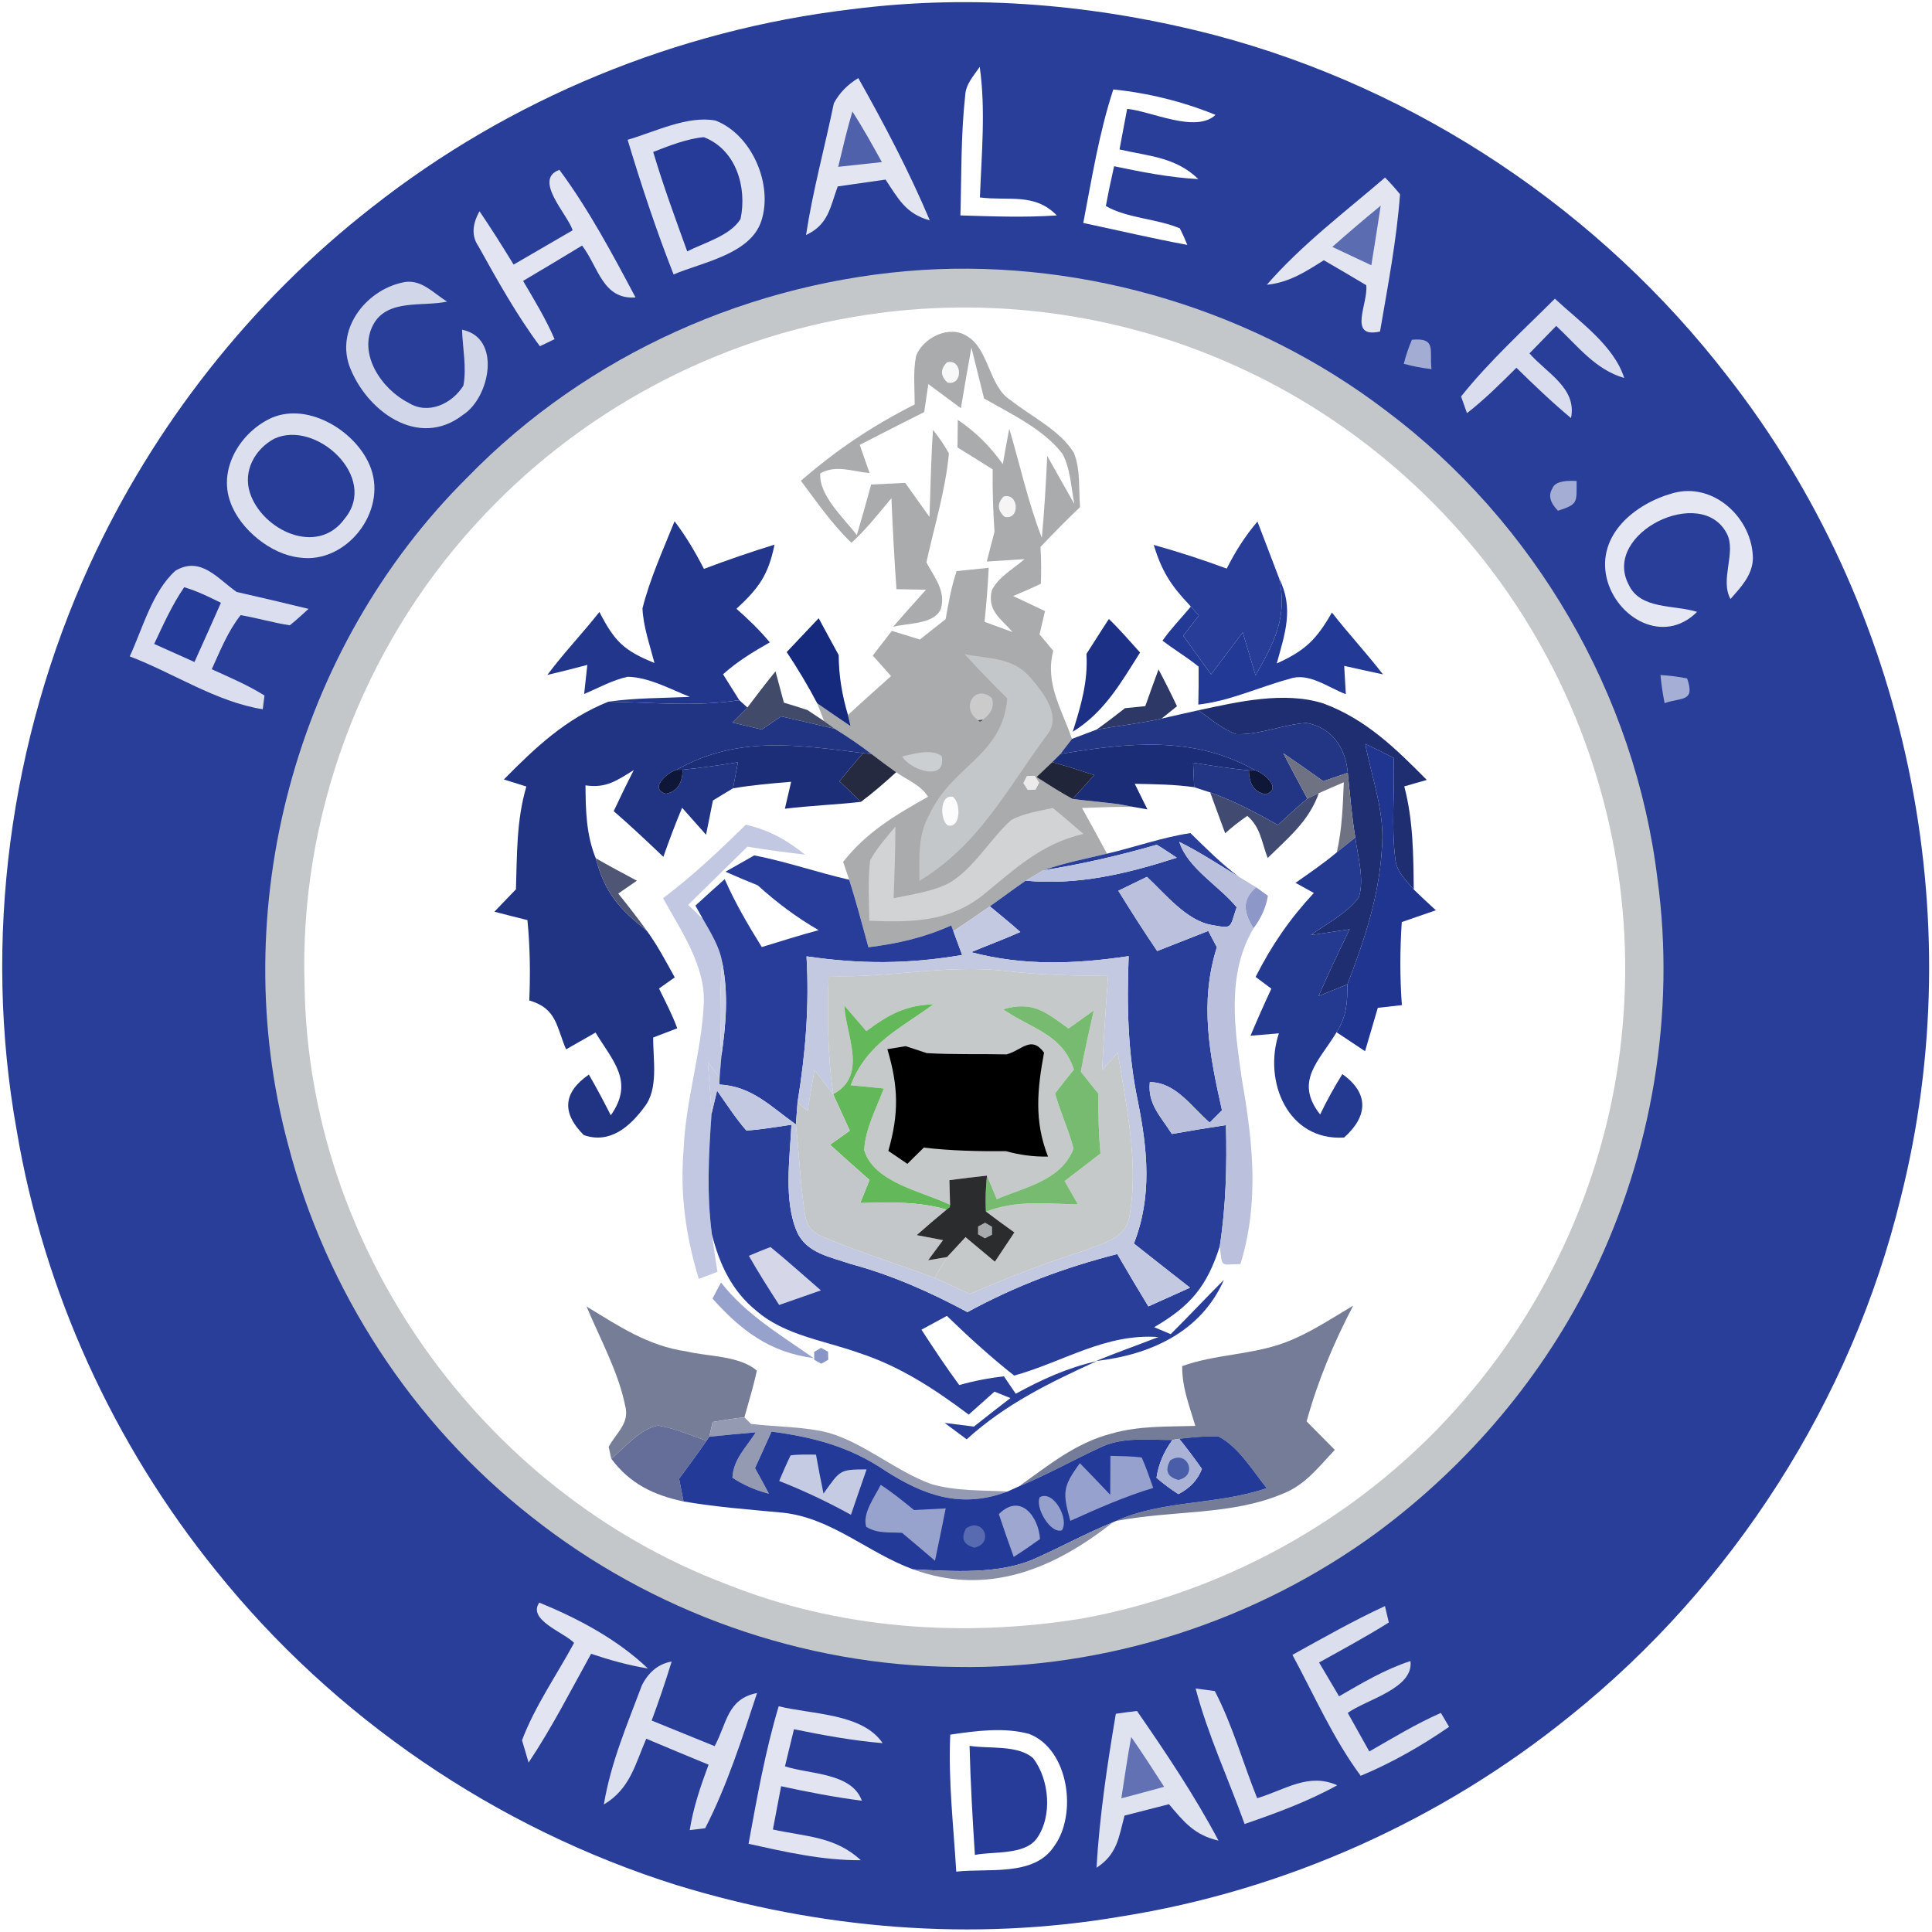 <?xml version="1.0" encoding="UTF-8" standalone="no"?>
<!DOCTYPE svg PUBLIC "-//W3C//DTD SVG 1.1//EN" "http://www.w3.org/Graphics/SVG/1.1/DTD/svg11.dtd">
<svg xmlns="http://www.w3.org/2000/svg" version="1.1" viewBox="0 0 200 200" width="200.0pt" height="200.0pt">
<path d="M 0.00 0.00 L 200.00 0.00 L 200.00 200.00 L 0.00 200.00 L 0.00 0.00 Z" fill="#ffffff" />
<path d="M 88.14 0.96 C 100.76 -0.66 113.52 0.45 125.81 3.65 C 146.78 9.20 165.69 21.86 178.91 39.05 C 197.44 62.79 204.14 94.80 196.76 124.00 C 191.66 144.96 179.39 164.11 162.57 177.61 C 149.21 188.44 133.01 195.71 116.01 198.40 C 100.64 201.02 84.86 199.70 69.99 195.13 C 51.37 189.26 34.59 177.84 22.36 162.60 C 11.75 149.49 4.53 133.67 1.73 117.03 C -1.81 97.37 0.99 76.60 9.29 58.46 C 15.89 44.05 25.99 31.22 38.49 21.47 C 52.76 10.22 70.09 3.10 88.14 0.96 Z" fill="#283e99" />
<path d="M 101.42 6.92 C 102.05 11.36 101.61 15.91 101.44 20.44 C 104.47 20.82 107.10 19.94 109.40 22.30 C 106.07 22.53 102.75 22.40 99.42 22.30 C 99.54 18.19 99.46 14.05 99.91 9.96 C 99.96 8.70 100.76 7.91 101.42 6.92 Z" fill="#ffffff" />
<path d="M 88.85 8.08 C 91.54 12.86 94.12 17.76 96.25 22.81 C 93.77 22.14 92.99 20.57 91.67 18.59 C 90.02 18.82 88.37 19.06 86.72 19.30 C 85.93 21.46 85.77 23.24 83.44 24.33 C 84.14 19.73 85.38 15.25 86.32 10.69 C 86.89 9.63 87.73 8.76 88.85 8.08 Z" fill="#e3e6f1" />
<path d="M 115.25 9.26 C 118.84 9.62 122.50 10.53 125.83 11.89 C 123.79 13.83 119.13 11.49 116.68 11.27 C 116.41 12.67 116.15 14.07 115.89 15.47 C 118.90 16.17 121.70 16.25 124.05 18.54 C 121.09 18.38 118.22 17.81 115.33 17.21 C 115.02 18.58 114.73 19.95 114.48 21.33 C 116.70 22.61 119.74 22.62 122.14 23.64 C 122.42 24.20 122.68 24.77 122.91 25.35 C 119.30 24.69 115.73 23.84 112.14 23.08 C 113.03 18.46 113.78 13.73 115.25 9.26 Z" fill="#ffffff" />
<path d="M 88.24 11.54 C 89.33 13.24 90.31 15.00 91.29 16.78 C 89.78 16.94 88.28 17.11 86.77 17.27 C 87.23 15.35 87.68 13.43 88.24 11.54 Z" fill="#4f61ab" />
<path d="M 74.07 12.48 C 77.84 13.94 80.04 19.09 78.82 22.85 C 77.71 26.32 72.69 27.15 69.73 28.41 C 67.93 23.84 66.39 19.18 64.97 14.47 C 67.75 13.67 71.17 11.93 74.07 12.48 Z" fill="#dfe2f0" />
<path d="M 72.86 14.20 C 76.21 15.49 77.35 19.40 76.66 22.67 C 75.59 24.41 72.90 25.12 71.14 26.02 C 69.91 22.62 68.65 19.20 67.62 15.73 C 69.27 15.09 71.09 14.36 72.86 14.20 Z" fill="#253b97" />
<path d="M 57.91 17.58 C 60.95 21.69 63.40 26.29 65.79 30.79 C 62.40 31.04 61.95 27.65 60.26 25.42 C 58.24 26.65 56.20 27.86 54.15 29.08 C 55.32 31.07 56.49 32.99 57.41 35.11 L 55.89 35.84 C 53.48 32.60 51.48 29.01 49.52 25.48 C 48.82 24.46 48.86 23.26 49.64 21.87 C 50.87 23.68 52.03 25.53 53.17 27.39 C 55.20 26.21 57.24 25.02 59.28 23.84 C 58.77 22.19 55.14 18.58 57.91 17.58 Z" fill="#e2e5f1" />
<path d="M 143.38 18.38 C 143.93 18.93 144.44 19.51 144.93 20.11 C 144.58 24.86 143.66 29.62 142.86 34.32 C 139.45 35.08 141.68 31.35 141.43 29.52 C 139.97 28.65 138.51 27.79 137.04 26.94 C 135.16 28.13 133.44 29.25 131.14 29.48 C 134.74 25.33 139.23 21.95 143.38 18.38 Z" fill="#e3e5f1" />
<path d="M 142.93 21.29 C 142.62 23.35 142.29 25.41 141.96 27.46 C 140.61 26.83 139.26 26.19 137.92 25.56 C 139.56 24.11 141.23 22.68 142.93 21.29 Z" fill="#5c6cb1" />
<path d="M 95.54 27.94 C 112.54 26.91 129.94 32.18 143.49 42.52 C 158.84 54.02 169.29 71.92 171.58 90.99 C 173.47 104.85 171.03 119.33 164.91 131.91 C 159.78 142.47 152.01 151.62 142.59 158.61 C 130.08 167.80 114.53 172.84 99.00 172.56 C 83.13 172.45 67.43 166.87 55.00 157.00 C 42.70 147.36 33.75 133.60 29.82 118.48 C 23.30 94.16 30.54 67.13 48.40 49.40 C 60.79 36.67 77.84 29.07 95.54 27.94 Z" fill="#c4c7c9" />
<path d="M 42.01 29.18 C 43.75 28.99 44.92 30.40 46.29 31.22 C 43.80 31.77 40.14 30.91 38.67 33.55 C 36.98 36.61 39.52 40.30 42.28 41.69 C 44.32 42.98 46.80 41.80 47.97 39.92 C 48.32 38.05 47.89 36.02 47.83 34.13 C 51.96 34.96 50.71 41.15 47.95 42.93 C 43.28 46.57 37.85 42.47 36.15 37.84 C 34.78 33.84 38.11 29.81 42.01 29.18 Z" fill="#d1d6e9" />
<path d="M 160.96 30.92 C 163.46 33.26 167.08 35.77 168.14 39.13 C 165.14 38.26 163.32 35.81 161.10 33.74 C 160.17 34.69 159.25 35.63 158.33 36.58 C 160.08 38.60 163.27 40.17 162.63 43.28 C 160.66 41.64 158.81 39.87 156.98 38.07 C 155.33 39.71 153.70 41.34 151.86 42.77 L 151.25 41.04 C 154.15 37.41 157.67 34.20 160.96 30.92 Z" fill="#d9dded" />
<path d="M 89.46 32.63 C 102.26 30.64 115.53 32.39 127.36 37.63 C 140.57 43.43 151.81 53.50 159.02 65.99 C 166.00 78.01 169.20 92.14 167.99 106.00 C 166.83 120.20 161.02 133.94 151.73 144.72 C 141.61 156.60 127.35 164.75 112.00 167.55 C 99.63 169.55 86.78 168.65 75.09 163.95 C 49.78 154.32 31.88 129.14 31.53 102.00 C 30.96 84.55 37.46 67.12 49.25 54.25 C 59.70 42.73 74.08 34.97 89.46 32.63 Z" fill="#ffffff" />
<path d="M 100.14 34.82 C 102.38 36.14 102.38 40.04 104.61 41.42 C 106.71 43.09 109.76 44.55 111.16 46.87 C 111.87 48.56 111.65 50.69 111.81 52.49 C 110.41 53.83 109.04 55.21 107.71 56.62 C 107.79 57.90 107.80 59.16 107.75 60.43 C 106.81 60.88 105.85 61.30 104.88 61.70 C 105.98 62.22 107.08 62.74 108.18 63.26 C 107.99 64.06 107.80 64.86 107.61 65.67 C 108.09 66.23 108.56 66.80 109.03 67.37 C 108.16 70.78 109.88 73.32 110.97 76.49 C 110.57 77.01 110.18 77.53 109.77 78.05 L 108.93 78.89 L 107.30 80.44 C 108.54 81.23 109.76 82.02 111.04 82.71 C 112.63 82.91 114.23 83.04 115.82 83.25 L 117.32 83.53 C 115.55 83.51 113.78 83.58 112.01 83.64 C 112.88 85.21 113.74 86.79 114.60 88.37 C 112.41 88.89 110.12 89.34 108.00 90.09 L 106.18 91.17 C 104.92 92.03 103.71 92.95 102.47 93.82 C 101.22 94.70 99.96 95.55 98.69 96.39 L 98.47 95.80 C 95.67 97.06 92.94 97.68 89.90 98.06 C 89.26 95.72 88.64 93.38 87.91 91.07 C 87.70 90.45 87.49 89.84 87.28 89.22 C 89.72 86.12 92.69 84.38 96.07 82.48 C 95.36 81.30 93.90 80.73 92.77 79.94 C 91.92 79.33 91.07 78.71 90.24 78.07 C 89.02 77.12 87.74 76.27 86.43 75.45 C 86.06 75.19 85.68 74.92 85.31 74.65 L 84.60 72.81 C 85.74 73.61 86.90 74.39 88.05 75.17 L 87.78 74.02 C 89.24 72.66 90.75 71.33 92.24 69.99 C 91.61 69.28 90.98 68.57 90.35 67.86 C 91.01 67.01 91.66 66.16 92.32 65.31 C 93.29 65.60 94.26 65.90 95.22 66.21 C 96.10 65.50 97.00 64.80 97.89 64.10 C 98.19 62.41 98.48 60.74 99.03 59.12 L 102.35 58.78 C 102.26 60.65 102.11 62.51 101.92 64.37 C 102.88 64.72 103.85 65.07 104.82 65.43 C 103.60 64.02 102.20 63.25 102.66 61.15 C 103.29 59.76 104.94 58.87 106.06 57.88 C 104.76 57.97 103.46 58.05 102.15 58.13 C 102.42 57.10 102.68 56.07 102.95 55.04 C 102.80 52.89 102.74 50.75 102.76 48.59 C 101.55 47.82 100.34 47.07 99.12 46.32 C 99.13 45.37 99.14 44.42 99.15 43.46 C 101.10 44.80 102.42 46.13 103.81 48.04 C 104.02 46.82 104.25 45.60 104.48 44.38 C 105.60 48.16 106.42 51.99 107.85 55.67 C 108.12 52.85 108.27 50.03 108.41 47.20 C 109.35 48.86 110.27 50.52 111.22 52.18 C 110.88 50.50 110.82 48.53 110.00 47.00 C 108.07 44.44 104.60 42.82 101.87 41.25 C 101.43 39.49 101.00 37.73 100.56 35.98 C 100.18 38.07 99.82 40.16 99.47 42.26 C 98.35 41.43 97.23 40.60 96.10 39.76 C 95.96 40.73 95.81 41.69 95.67 42.66 C 93.44 43.78 91.21 44.91 89.00 46.05 C 89.33 47.02 89.68 47.99 90.02 48.97 C 88.24 48.82 86.53 48.07 84.91 49.01 C 84.77 51.32 87.38 53.65 88.70 55.39 C 89.21 53.65 89.71 51.91 90.18 50.16 C 91.36 50.11 92.54 50.05 93.71 49.99 C 94.54 51.17 95.38 52.34 96.22 53.51 C 96.33 50.51 96.38 47.50 96.58 44.50 C 97.20 45.27 97.75 46.08 98.23 46.93 C 97.89 50.72 96.71 54.50 95.90 58.22 C 96.71 59.75 97.92 61.14 97.41 62.99 C 96.76 64.67 93.92 64.48 92.45 64.89 C 93.57 63.60 94.71 62.32 95.86 61.05 C 94.84 61.03 93.82 61.01 92.80 60.99 C 92.58 57.85 92.41 54.72 92.28 51.57 C 90.97 53.14 89.65 54.82 88.14 56.19 C 86.13 54.26 84.58 52.00 82.91 49.77 C 86.62 46.55 90.31 44.08 94.69 41.87 C 94.69 40.23 94.51 38.48 94.83 36.85 C 95.55 34.95 98.30 33.58 100.14 34.82 Z" fill="#aaabad" />
<path d="M 146.16 35.17 C 148.77 34.93 147.95 36.31 148.19 38.21 C 147.21 38.10 146.25 37.92 145.32 37.66 C 145.53 36.81 145.81 35.98 146.16 35.17 Z" fill="#a3acd3" />
<path d="M 98.03 37.51 C 99.65 37.08 99.72 39.98 98.08 39.60 C 97.34 38.91 97.33 38.22 98.03 37.51 Z" fill="#f8f8f8" />
<path d="M 28.18 43.23 C 32.04 41.61 37.05 44.77 38.39 48.47 C 40.06 53.02 35.82 58.40 31.02 57.72 C 28.06 57.41 24.85 54.80 23.86 52.01 C 22.54 48.49 24.95 44.65 28.18 43.23 Z" fill="#dbdfee" />
<path d="M 28.40 45.41 C 32.72 43.42 39.19 49.40 35.71 53.65 C 32.87 57.66 27.12 54.87 25.87 51.01 C 25.14 48.74 26.39 46.49 28.40 45.41 Z" fill="#273d98" />
<path d="M 160.70 50.57 C 160.91 49.96 161.75 49.70 163.21 49.79 C 163.20 52.02 163.40 52.19 161.28 52.87 C 160.46 52.04 160.26 51.27 160.70 50.57 Z" fill="#a4add3" />
<path d="M 87.26 51.15 C 87.79 51.66 87.79 51.66 87.26 51.15 Z" fill="#959595" />
<path d="M 103.89 51.40 C 105.48 50.96 105.63 53.89 103.99 53.50 C 103.24 52.82 103.21 52.12 103.89 51.40 Z" fill="#f5f5f5" />
<path d="M 173.15 51.06 C 177.39 49.84 181.45 53.67 181.46 57.84 C 181.40 59.56 180.21 60.79 179.14 62.01 C 178.02 59.99 179.76 57.19 178.77 55.26 C 176.17 50.12 165.82 55.19 168.59 60.50 C 169.78 63.13 173.31 62.59 175.68 63.34 C 172.23 66.80 167.31 63.99 166.32 59.84 C 165.29 55.35 169.27 52.14 173.15 51.06 Z" fill="#e5e8f2" />
<path d="M 69.83 53.96 C 71.01 55.51 71.98 57.16 72.87 58.89 C 75.28 57.98 77.72 57.14 80.18 56.38 C 79.53 59.53 78.58 60.85 76.24 63.02 C 77.47 64.11 78.64 65.23 79.69 66.50 C 77.97 67.47 76.32 68.48 74.85 69.80 L 76.53 72.48 C 71.99 73.18 67.54 72.71 62.98 72.64 C 65.72 72.24 68.63 72.27 71.41 72.14 C 69.42 71.35 67.16 70.10 64.98 70.06 C 63.41 70.39 61.93 71.23 60.47 71.84 L 60.80 68.83 C 59.43 69.20 58.05 69.54 56.66 69.87 C 58.35 67.60 60.30 65.57 62.05 63.35 C 63.62 66.39 64.56 67.34 67.75 68.63 C 67.28 66.80 66.59 64.88 66.51 62.98 C 67.28 59.89 68.65 56.92 69.83 53.96 Z" fill="#22378b" />
<path d="M 130.17 53.99 C 130.92 55.96 131.68 57.92 132.42 59.88 C 133.31 63.89 131.89 66.55 129.97 69.91 C 129.53 68.43 129.09 66.95 128.65 65.46 C 127.56 66.92 126.46 68.36 125.37 69.81 C 124.40 68.48 123.44 67.14 122.49 65.81 C 123.02 65.12 123.56 64.42 124.10 63.72 C 123.76 63.33 123.42 62.94 123.07 62.56 C 121.17 60.56 120.25 59.07 119.43 56.41 C 121.99 57.12 124.50 57.94 126.99 58.86 C 127.88 57.09 128.88 55.51 130.17 53.99 Z" fill="#273d98" />
<path d="M 18.16 59.08 C 20.78 57.53 22.53 59.91 24.50 61.28 C 26.99 61.84 29.46 62.43 31.94 63.03 C 31.30 63.60 30.68 64.20 30.00 64.73 C 28.29 64.47 26.62 63.97 24.91 63.68 C 23.59 65.35 22.80 67.35 21.92 69.28 C 23.77 70.12 25.66 70.92 27.38 72.00 L 27.20 73.42 C 22.40 72.67 17.96 69.67 13.43 67.95 C 14.76 65.08 15.77 61.23 18.16 59.08 Z" fill="#dbdeee" />
<path d="M 132.42 59.88 C 133.96 62.99 133.02 65.58 132.17 68.68 C 135.13 67.34 136.26 66.22 137.88 63.41 C 139.59 65.60 141.48 67.62 143.16 69.81 C 141.82 69.53 140.49 69.23 139.15 68.93 L 139.32 71.86 C 137.50 71.19 135.49 69.57 133.51 70.27 C 130.31 71.13 127.39 72.55 124.05 72.94 C 124.08 71.62 124.09 70.32 124.08 69.01 C 122.88 68.03 121.57 67.26 120.34 66.32 C 121.21 65.08 122.30 63.97 123.27 62.80 L 123.07 62.56 C 123.42 62.94 123.76 63.33 124.10 63.72 C 123.56 64.42 123.02 65.12 122.49 65.81 C 123.44 67.14 124.40 68.48 125.37 69.81 C 126.46 68.36 127.56 66.92 128.65 65.46 C 129.09 66.95 129.53 68.43 129.97 69.91 C 131.89 66.55 133.31 63.89 132.42 59.88 Z" fill="#233996" />
<path d="M 19.07 60.79 C 20.40 61.18 21.63 61.79 22.87 62.40 C 21.96 64.45 21.05 66.50 20.13 68.53 C 18.74 67.91 17.35 67.28 15.96 66.66 C 16.91 64.65 17.81 62.62 19.07 60.79 Z" fill="#253b98" />
<path d="M 114.79 64.08 C 115.93 65.17 116.96 66.38 118.02 67.55 C 116.01 70.71 114.34 73.72 111.05 75.75 C 111.90 73.05 112.64 70.57 112.47 67.69 C 113.25 66.49 114.00 65.27 114.79 64.08 Z" fill="#1c3185" />
<path d="M 84.75 64.00 C 85.43 65.28 86.13 66.54 86.82 67.81 C 86.84 70.00 87.16 71.92 87.78 74.02 L 88.05 75.17 C 86.90 74.39 85.74 73.61 84.60 72.81 C 83.64 70.98 82.58 69.22 81.44 67.50 C 82.55 66.33 83.64 65.17 84.75 64.00 Z" fill="#15297d" />
<path d="M 99.86 67.72 C 102.48 68.24 104.86 68.01 106.73 70.21 C 108.08 71.81 110.04 74.26 108.25 76.26 C 104.11 81.91 101.31 87.46 95.18 91.19 C 95.18 88.74 94.97 86.51 96.23 84.28 C 98.58 79.22 103.78 78.26 104.27 72.30 C 102.76 70.81 101.29 69.29 99.86 67.72 Z" fill="#c4c7c9" />
<path d="M 80.28 69.50 C 80.57 70.58 80.86 71.66 81.15 72.74 C 81.97 72.98 82.78 73.24 83.58 73.50 L 85.31 74.65 C 85.68 74.92 86.06 75.19 86.43 75.45 C 84.58 75.00 82.72 74.59 80.86 74.16 C 80.20 74.61 79.53 75.07 78.87 75.52 C 77.85 75.28 76.83 75.04 75.81 74.80 C 76.33 74.28 76.85 73.76 77.37 73.24 C 78.32 71.98 79.28 70.72 80.28 69.50 Z" fill="#424a6a" />
<path d="M 171.89 69.88 C 172.82 69.93 173.74 70.05 174.65 70.23 C 175.52 72.72 174.04 72.17 172.32 72.79 C 172.13 71.83 171.98 70.86 171.89 69.88 Z" fill="#a5aed4" />
<path d="M 119.93 69.30 C 120.60 70.56 121.24 71.83 121.84 73.11 L 120.24 74.39 C 118.00 74.90 115.77 75.13 113.51 75.53 C 114.51 74.82 115.49 74.07 116.46 73.31 C 117.16 73.24 117.86 73.17 118.56 73.10 C 119.01 71.83 119.46 70.56 119.93 69.30 Z" fill="#2d3866" />
<path d="M 76.53 72.48 C 76.81 72.73 77.09 72.99 77.37 73.24 C 76.85 73.76 76.33 74.28 75.81 74.80 C 76.83 75.04 77.85 75.28 78.87 75.52 C 79.53 75.07 80.20 74.61 80.86 74.16 C 82.72 74.59 84.58 75.00 86.43 75.45 C 87.74 76.27 89.02 77.12 90.24 78.07 L 89.35 77.96 C 82.53 77.11 76.33 76.13 70.04 79.69 C 69.09 79.94 67.13 81.65 68.94 82.17 C 70.07 81.94 70.65 81.11 70.66 79.68 C 72.58 79.50 74.48 79.21 76.39 78.91 C 76.22 79.81 76.05 80.71 75.88 81.61 C 75.18 82.02 74.49 82.44 73.80 82.87 C 73.57 84.05 73.33 85.23 73.09 86.41 C 72.27 85.48 71.44 84.55 70.61 83.62 C 69.91 85.29 69.27 86.99 68.67 88.70 C 66.98 87.09 65.29 85.49 63.53 83.97 C 64.20 82.54 64.89 81.12 65.61 79.72 C 63.86 80.79 62.77 81.62 60.61 81.30 C 60.63 83.90 60.68 86.40 61.67 88.84 C 62.63 92.47 64.13 94.10 66.97 96.37 C 68.07 97.87 68.94 99.54 69.85 101.18 C 69.31 101.56 68.77 101.94 68.22 102.33 C 68.88 103.68 69.60 105.05 70.11 106.45 L 67.62 107.40 C 67.59 109.69 68.21 112.73 66.68 114.63 C 65.19 116.65 63.11 118.45 60.43 117.50 C 58.15 115.23 58.26 113.10 60.96 111.24 C 61.76 112.62 62.51 114.03 63.23 115.46 C 65.68 111.96 63.47 109.89 61.65 106.89 C 60.64 107.47 59.62 108.05 58.60 108.63 C 57.60 106.30 57.64 104.38 54.79 103.57 C 54.91 100.78 54.87 98.04 54.60 95.25 C 53.46 94.97 52.32 94.67 51.18 94.38 C 51.92 93.61 52.67 92.83 53.41 92.06 C 53.53 88.45 53.45 84.93 54.49 81.42 C 53.71 81.18 52.94 80.94 52.16 80.69 C 55.42 77.38 58.58 74.39 62.98 72.64 C 67.54 72.71 71.99 73.18 76.53 72.48 Z" fill="#203483" />
<path d="M 102.66 72.24 C 102.96 73.08 102.66 73.83 101.75 74.50 L 101.27 74.56 C 99.40 73.36 100.86 70.75 102.66 72.24 Z" fill="#cbcbcb" />
<path d="M 137.02 72.83 C 141.42 74.47 144.48 77.48 147.70 80.74 C 146.92 80.96 146.14 81.18 145.37 81.41 C 146.30 84.93 146.31 88.47 146.35 92.08 C 145.52 91.05 144.57 90.30 144.44 88.90 C 144.01 85.51 144.40 81.89 144.27 78.46 C 143.31 77.95 142.32 77.47 141.33 77.01 C 142.05 80.76 143.42 84.17 143.04 88.01 C 142.73 92.89 141.22 97.39 139.48 101.90 C 138.49 102.30 137.50 102.70 136.50 103.11 C 137.52 100.78 138.60 98.48 139.71 96.20 C 138.37 96.40 137.03 96.60 135.69 96.80 C 137.34 95.61 139.46 94.54 140.67 92.88 C 141.26 90.98 140.55 88.64 140.30 86.70 C 139.93 84.48 139.75 82.24 139.52 80.00 C 139.31 77.44 137.88 75.30 135.25 74.84 C 132.85 74.98 130.40 76.09 127.98 76.00 C 126.55 75.51 125.27 74.37 124.05 73.53 C 128.10 72.66 132.97 71.52 137.02 72.83 Z" fill="#1e2e70" />
<path d="M 101.27 74.56 L 101.75 74.50 C 101.54 74.74 101.38 74.76 101.27 74.56 Z" fill="#525252" />
<path d="M 120.24 74.39 C 121.51 74.11 122.77 73.80 124.05 73.53 C 125.27 74.37 126.55 75.51 127.98 76.00 C 130.40 76.09 132.85 74.98 135.25 74.84 C 137.88 75.30 139.31 77.44 139.52 80.00 C 138.67 80.29 137.83 80.58 136.98 80.87 C 135.61 79.89 134.23 78.92 132.84 77.97 C 133.66 79.55 134.50 81.11 135.34 82.67 C 134.30 83.53 133.29 84.48 132.29 85.40 C 130.03 84.12 127.74 82.91 125.28 82.03 L 123.62 81.49 C 123.58 80.64 123.55 79.80 123.51 78.96 C 125.43 79.26 127.35 79.57 129.29 79.75 C 129.29 81.19 129.86 82.01 131.01 82.22 C 132.79 81.68 130.86 80.00 129.92 79.74 C 123.55 76.11 116.70 76.90 109.77 78.05 C 110.18 77.53 110.57 77.01 110.97 76.49 C 111.81 76.17 112.66 75.85 113.51 75.53 C 115.77 75.13 118.00 74.90 120.24 74.39 Z" fill="#233685" />
<path d="M 100.26 76.22 C 100.79 76.67 100.79 76.67 100.26 76.22 Z" fill="#f0f0f0" />
<path d="M 89.35 77.96 C 88.51 78.91 87.71 79.89 86.90 80.87 C 87.64 81.58 88.38 82.29 89.12 83.01 C 86.50 83.30 83.87 83.40 81.25 83.72 L 81.90 80.93 C 79.89 81.10 77.88 81.26 75.88 81.61 C 76.05 80.71 76.22 79.81 76.39 78.91 C 74.48 79.21 72.58 79.50 70.66 79.68 L 70.04 79.69 C 76.33 76.13 82.53 77.11 89.35 77.96 Z" fill="#1c2e78" />
<path d="M 129.92 79.74 L 129.29 79.75 C 127.35 79.57 125.43 79.26 123.51 78.96 C 123.55 79.80 123.58 80.64 123.62 81.49 C 121.57 81.20 119.54 81.18 117.47 81.14 C 117.91 82.03 118.34 82.91 118.78 83.79 L 117.32 83.53 L 115.82 83.25 C 114.23 83.04 112.63 82.91 111.04 82.71 C 111.79 81.89 112.53 81.06 113.27 80.24 C 111.83 79.77 110.39 79.30 108.93 78.89 L 109.77 78.05 C 116.70 76.90 123.55 76.11 129.92 79.74 Z" fill="#1c2d77" />
<path d="M 141.33 77.01 C 142.32 77.47 143.31 77.95 144.27 78.46 C 144.40 81.89 144.01 85.51 144.44 88.90 C 144.57 90.30 145.52 91.05 146.35 92.08 C 147.10 92.81 147.87 93.53 148.64 94.23 C 147.46 94.64 146.29 95.05 145.11 95.45 C 144.92 98.34 144.91 101.16 145.12 104.05 C 144.29 104.15 143.46 104.24 142.63 104.33 C 142.19 105.83 141.75 107.33 141.31 108.82 C 140.32 108.17 139.34 107.52 138.36 106.86 C 139.40 105.24 139.49 103.76 139.48 101.90 C 141.22 97.39 142.73 92.89 143.04 88.01 C 143.42 84.17 142.05 80.76 141.33 77.01 Z" fill="#1f3590" />
<path d="M 89.35 77.96 L 90.24 78.07 C 91.07 78.71 91.92 79.33 92.77 79.94 C 91.59 81.01 90.40 82.06 89.12 83.01 C 88.38 82.29 87.64 81.58 86.90 80.87 C 87.71 79.89 88.51 78.91 89.35 77.96 Z" fill="#262a40" />
<path d="M 93.39 78.31 C 94.60 78.04 96.38 77.47 97.48 78.26 C 98.03 80.94 94.29 79.78 93.39 78.31 Z" fill="#cccfd1" />
<path d="M 132.84 77.97 C 134.23 78.92 135.61 79.89 136.98 80.87 C 137.83 80.58 138.67 80.29 139.52 80.00 C 139.75 82.24 139.93 84.48 140.30 86.70 C 139.66 87.21 139.03 87.72 138.39 88.23 C 138.93 85.83 139.01 83.42 139.11 80.98 C 138.25 81.35 137.38 81.72 136.52 82.11 L 135.34 82.67 C 134.50 81.11 133.66 79.55 132.84 77.97 Z" fill="#6f7282" />
<path d="M 108.93 78.89 C 110.39 79.30 111.83 79.77 113.27 80.24 C 112.53 81.06 111.79 81.89 111.04 82.71 C 109.76 82.02 108.54 81.23 107.30 80.44 L 108.93 78.89 Z" fill="#212539" />
<path d="M 70.04 79.69 L 70.66 79.68 C 70.65 81.11 70.07 81.94 68.94 82.17 C 67.13 81.65 69.09 79.94 70.04 79.69 Z" fill="#0f1739" />
<path d="M 106.30 80.33 L 107.12 80.31 L 107.58 81.02 L 107.20 81.75 L 106.38 81.77 L 105.93 81.06 L 106.30 80.33 Z" fill="#ebebeb" />
<path d="M 129.29 79.75 L 129.92 79.74 C 130.86 80.00 132.79 81.68 131.01 82.22 C 129.86 82.01 129.29 81.19 129.29 79.75 Z" fill="#0f1739" />
<path d="M 98.64 82.49 C 99.47 83.06 99.49 85.76 98.12 85.45 C 97.28 84.88 97.27 82.19 98.64 82.49 Z" fill="#fcfcfd" />
<path d="M 125.28 82.03 C 127.74 82.91 130.03 84.12 132.29 85.40 C 133.29 84.48 134.30 83.53 135.34 82.67 L 136.52 82.11 C 135.50 85.01 133.34 86.74 131.23 88.82 C 130.60 87.19 130.51 85.65 129.12 84.46 C 128.32 85.01 127.56 85.60 126.83 86.26 C 126.32 84.85 125.78 83.45 125.28 82.03 Z" fill="#414a70" />
<path d="M 104.68 84.89 C 105.96 84.18 107.57 83.97 108.98 83.64 C 110.06 84.51 111.11 85.42 112.16 86.33 C 107.79 87.32 105.05 89.98 101.73 92.68 C 98.17 95.49 94.30 95.47 89.99 95.32 C 89.96 93.25 89.82 91.12 90.08 89.06 C 90.75 87.80 91.78 86.67 92.69 85.57 C 92.69 88.04 92.60 90.51 92.51 92.98 C 94.39 92.58 96.53 92.31 98.25 91.41 C 100.79 89.94 102.54 86.79 104.68 84.89 Z" fill="#d1d3d5" />
<path d="M 77.21 85.37 C 79.66 85.95 81.37 86.91 83.34 88.47 C 81.34 88.24 79.35 87.97 77.37 87.65 C 75.32 89.66 73.28 91.67 71.24 93.67 C 71.75 94.16 72.25 94.64 72.76 95.13 C 73.54 96.49 74.49 98.02 74.75 99.57 C 74.51 102.87 74.50 106.03 74.68 109.32 L 74.49 111.56 C 74.09 111.01 73.68 110.46 73.27 109.92 C 73.40 111.71 73.56 113.50 73.66 115.29 C 73.36 119.49 73.14 123.59 73.70 127.79 C 73.87 129.08 74.07 130.37 74.27 131.66 C 73.63 131.90 72.98 132.15 72.34 132.39 C 71.00 128.01 70.37 123.58 70.77 119.00 C 70.97 113.90 72.60 109.04 72.85 103.98 C 73.09 100.05 70.46 96.29 68.64 92.98 C 71.71 90.67 74.47 88.06 77.21 85.37 Z" fill="#c2c8e1" />
<path d="M 123.23 86.24 C 124.85 87.81 126.42 89.41 128.24 90.76 C 126.20 89.52 124.23 88.22 122.08 87.15 C 122.96 89.91 126.21 91.70 128.02 93.92 C 127.27 96.06 127.68 96.16 125.47 95.76 C 122.83 95.33 120.61 92.51 118.73 90.77 C 117.74 91.25 116.75 91.73 115.77 92.21 C 117.07 94.32 118.40 96.40 119.79 98.45 C 121.55 97.76 123.32 97.07 125.08 96.37 C 125.38 96.93 125.68 97.50 125.97 98.06 C 124.14 103.81 125.22 109.24 126.50 114.94 C 126.08 115.37 125.66 115.79 125.23 116.21 C 123.35 114.61 121.76 112.05 119.03 112.02 C 118.78 114.32 120.19 115.59 121.31 117.39 C 123.17 117.06 125.04 116.75 126.91 116.47 C 127.02 120.68 126.91 124.85 126.27 129.02 C 124.95 133.16 123.24 135.20 119.48 137.39 C 120.05 137.63 120.62 137.87 121.19 138.11 C 123.06 136.26 124.84 134.34 126.70 132.49 C 124.32 137.91 119.05 140.26 113.46 140.89 C 115.59 140.01 117.77 139.25 119.92 138.41 C 114.40 138.02 110.15 140.96 104.99 142.40 C 102.55 140.48 100.25 138.38 98.02 136.22 C 97.14 136.70 96.27 137.17 95.39 137.65 C 96.65 139.59 97.93 141.52 99.30 143.38 C 100.83 142.95 102.37 142.65 103.93 142.48 C 104.34 143.08 104.75 143.68 105.15 144.28 C 107.81 142.82 110.53 141.58 113.52 140.91 C 108.64 143.14 104.08 145.35 100.07 149.00 C 99.31 148.43 98.55 147.87 97.79 147.30 C 98.80 147.43 99.81 147.55 100.82 147.68 C 102.07 146.68 103.33 145.70 104.60 144.73 C 104.05 144.50 103.50 144.28 102.95 144.06 C 102.06 144.86 101.17 145.65 100.28 146.44 C 96.78 143.81 93.17 141.44 88.97 140.07 C 85.39 138.78 81.23 138.24 78.31 135.70 C 75.78 133.67 74.47 130.87 73.70 127.79 C 73.14 123.59 73.36 119.49 73.66 115.29 L 74.23 112.90 C 75.22 114.31 76.14 115.74 77.26 117.03 C 78.82 116.94 80.38 116.65 81.93 116.43 C 81.77 119.90 81.10 124.24 82.50 127.51 C 83.49 129.73 85.94 130.11 88.01 130.83 C 92.29 131.98 96.26 133.74 100.15 135.83 C 105.16 133.10 110.14 131.23 115.66 129.82 C 116.71 131.64 117.79 133.44 118.88 135.24 C 120.32 134.59 121.75 133.95 123.19 133.30 C 121.24 131.79 119.32 130.25 117.38 128.73 C 119.29 123.85 118.79 119.00 117.79 113.99 C 116.74 109.02 116.64 104.03 116.84 98.98 C 111.31 99.80 105.98 100.01 100.53 98.57 C 102.22 97.86 103.94 97.23 105.62 96.48 C 104.60 95.55 103.52 94.71 102.47 93.82 C 103.71 92.95 104.92 92.03 106.18 91.17 C 111.62 91.67 116.69 90.44 121.82 88.79 C 121.29 88.43 120.75 88.08 120.21 87.73 L 119.74 87.45 C 115.83 88.57 112.02 89.46 108.00 90.09 C 110.12 89.34 112.41 88.89 114.60 88.37 C 117.53 87.69 120.26 86.69 123.23 86.24 Z" fill="#283e99" />
<path d="M 122.08 87.15 C 124.23 88.22 126.20 89.52 128.24 90.76 C 128.84 91.13 129.44 91.49 130.04 91.85 C 128.49 93.16 128.78 94.53 129.77 96.09 C 126.92 100.90 127.82 106.55 128.57 111.80 C 129.70 118.28 130.37 124.44 128.41 130.86 C 126.36 130.85 126.55 131.38 126.27 129.02 C 126.91 124.85 127.02 120.68 126.91 116.47 C 125.04 116.75 123.17 117.06 121.31 117.39 C 120.19 115.59 118.78 114.32 119.03 112.02 C 121.76 112.05 123.35 114.61 125.23 116.21 C 125.66 115.79 126.08 115.37 126.50 114.94 C 125.22 109.24 124.14 103.81 125.97 98.06 C 125.68 97.50 125.38 96.93 125.08 96.37 C 123.32 97.07 121.55 97.76 119.79 98.45 C 118.40 96.40 117.07 94.32 115.77 92.21 C 116.75 91.73 117.74 91.25 118.73 90.77 C 120.61 92.51 122.83 95.33 125.47 95.76 C 127.68 96.16 127.27 96.06 128.02 93.92 C 126.21 91.70 122.96 89.91 122.08 87.15 Z" fill="#bbc1dd" />
<path d="M 140.30 86.70 C 140.55 88.64 141.26 90.98 140.67 92.88 C 139.46 94.54 137.34 95.61 135.69 96.80 C 137.03 96.60 138.37 96.40 139.71 96.20 C 138.60 98.48 137.52 100.78 136.50 103.11 C 137.50 102.70 138.49 102.30 139.48 101.90 C 139.49 103.76 139.40 105.24 138.36 106.86 C 136.56 109.85 133.94 111.91 136.66 115.37 C 137.35 113.93 138.12 112.54 138.96 111.19 C 141.76 113.18 141.60 115.57 139.14 117.76 C 133.29 118.12 130.75 111.91 132.39 106.97 L 129.45 107.22 C 130.14 105.58 130.86 103.96 131.61 102.35 C 131.07 101.94 130.52 101.53 129.98 101.13 C 131.65 97.84 133.50 95.14 136.01 92.44 C 135.37 92.09 134.74 91.74 134.11 91.39 C 135.57 90.37 137.03 89.37 138.39 88.23 C 139.03 87.72 139.66 87.21 140.30 86.70 Z" fill="#243990" />
<path d="M 119.74 87.45 L 120.21 87.73 C 120.75 88.08 121.29 88.43 121.82 88.79 C 116.69 90.44 111.62 91.67 106.18 91.17 L 108.00 90.09 C 112.02 89.46 115.83 88.57 119.74 87.45 Z" fill="#bcc3e0" />
<path d="M 61.67 88.84 C 63.07 89.65 64.50 90.41 65.93 91.17 C 65.29 91.61 64.64 92.05 64.00 92.50 C 65.02 93.77 66.03 95.05 66.97 96.37 C 64.13 94.10 62.63 92.47 61.67 88.84 Z" fill="#4e5575" />
<path d="M 78.08 88.55 C 81.40 89.19 84.61 90.32 87.91 91.07 C 88.64 93.38 89.26 95.72 89.90 98.06 C 92.94 97.68 95.67 97.06 98.47 95.80 L 98.69 96.39 C 98.99 97.22 99.29 98.04 99.60 98.86 C 94.00 99.81 89.10 99.82 83.49 99.00 C 83.79 104.14 83.39 109.04 82.56 114.12 L 82.39 116.40 C 79.79 114.56 77.84 112.44 74.47 112.27 L 74.49 111.56 L 74.68 109.32 C 75.15 106.05 75.43 102.84 74.75 99.57 C 74.49 98.02 73.54 96.49 72.76 95.13 L 71.99 93.75 C 72.99 92.83 74.00 91.91 75.02 91.01 C 76.10 93.47 77.45 95.77 78.86 98.04 C 80.82 97.44 82.77 96.82 84.75 96.29 C 82.45 94.97 80.41 93.43 78.44 91.65 C 77.32 91.20 76.21 90.73 75.10 90.24 L 78.08 88.55 Z" fill="#273d99" />
<path d="M 130.04 91.85 L 131.25 92.73 C 131.07 93.90 130.57 95.02 129.77 96.09 C 128.78 94.53 128.49 93.16 130.04 91.85 Z" fill="#8e98c8" />
<path d="M 102.47 93.82 C 103.52 94.71 104.60 95.55 105.62 96.48 C 103.94 97.23 102.22 97.86 100.53 98.57 C 105.98 100.01 111.31 99.80 116.84 98.98 C 116.64 104.03 116.74 109.02 117.79 113.99 C 118.79 119.00 119.29 123.85 117.38 128.73 C 119.32 130.25 121.24 131.79 123.19 133.30 C 121.75 133.95 120.32 134.59 118.88 135.24 C 117.79 133.44 116.71 131.64 115.66 129.82 C 110.14 131.23 105.16 133.10 100.15 135.83 C 96.26 133.74 92.29 131.98 88.01 130.83 C 85.94 130.11 83.49 129.73 82.50 127.51 C 81.10 124.24 81.77 119.90 81.93 116.43 C 80.38 116.65 78.82 116.94 77.26 117.03 C 76.14 115.74 75.22 114.31 74.23 112.90 L 73.66 115.29 C 73.56 113.50 73.40 111.71 73.27 109.92 C 73.68 110.46 74.09 111.01 74.49 111.56 L 74.47 112.27 C 77.84 112.44 79.79 114.56 82.39 116.40 C 82.74 119.51 82.84 122.66 83.34 125.75 C 83.53 127.05 84.18 127.63 85.34 128.11 C 89.07 129.67 92.96 130.85 96.74 132.29 C 97.97 132.81 99.17 133.39 100.38 133.96 C 104.30 132.25 108.22 130.75 112.30 129.44 C 114.15 128.66 116.51 128.28 116.91 125.94 C 117.92 120.52 116.58 114.36 115.71 108.97 C 115.17 109.57 114.63 110.18 114.09 110.78 C 114.26 107.51 114.46 104.24 114.72 100.97 C 111.17 101.04 107.66 100.92 104.13 100.52 C 97.97 99.79 92.00 101.28 85.77 101.04 C 85.66 105.13 85.65 109.20 86.26 113.26 L 86.28 113.35 C 85.64 112.48 84.98 111.62 84.32 110.76 C 84.07 112.17 83.83 113.59 83.60 115.00 C 83.25 114.70 82.91 114.41 82.56 114.12 C 83.39 109.04 83.79 104.14 83.49 99.00 C 89.10 99.82 94.00 99.81 99.60 98.86 C 99.29 98.04 98.99 97.22 98.69 96.39 C 99.96 95.55 101.22 94.70 102.47 93.82 Z" fill="#c4c9e2" />
<path d="M 74.75 99.57 C 75.43 102.84 75.15 106.05 74.68 109.32 C 74.50 106.03 74.51 102.87 74.75 99.57 Z" fill="#cacfe5" />
<path d="M 104.13 100.52 C 107.66 100.92 111.17 101.04 114.72 100.97 C 114.46 104.24 114.26 107.51 114.09 110.78 C 114.63 110.18 115.17 109.57 115.71 108.97 C 116.58 114.36 117.92 120.52 116.91 125.94 C 116.51 128.28 114.15 128.66 112.30 129.44 C 108.22 130.75 104.30 132.25 100.38 133.96 C 99.17 133.39 97.97 132.81 96.74 132.29 C 97.16 131.57 97.60 130.84 98.04 130.13 C 98.68 129.44 99.31 128.76 99.95 128.07 C 100.96 128.92 101.98 129.76 102.99 130.61 C 103.66 129.60 104.34 128.59 105.01 127.58 C 104.02 126.88 103.04 126.16 102.08 125.43 C 105.23 124.21 108.31 124.61 111.59 124.68 C 111.13 123.87 110.67 123.07 110.21 122.26 C 111.45 121.32 112.69 120.37 113.92 119.41 C 113.73 117.34 113.68 115.30 113.71 113.22 C 113.09 112.47 112.49 111.71 111.89 110.94 C 112.26 108.81 112.76 106.70 113.23 104.60 C 112.36 105.23 111.48 105.85 110.61 106.47 C 108.25 104.78 106.95 103.58 103.84 104.48 C 106.76 106.52 109.96 107.01 111.17 110.72 C 110.51 111.53 109.86 112.36 109.22 113.19 C 109.75 115.12 110.63 116.95 111.13 118.90 C 109.88 122.21 106.09 122.88 103.19 124.14 C 102.85 123.33 102.50 122.51 102.17 121.70 C 100.87 121.84 99.57 121.99 98.28 122.17 L 98.35 124.72 C 95.52 123.35 90.48 122.45 89.46 119.07 C 89.55 116.89 90.74 114.70 91.49 112.68 C 90.35 112.57 89.20 112.46 88.06 112.34 C 89.78 107.96 93.09 106.56 96.61 103.97 C 93.69 104.05 91.93 105.08 89.68 106.74 C 88.92 105.85 88.16 104.97 87.40 104.09 C 87.57 107.20 89.87 111.34 86.26 113.26 C 85.65 109.20 85.66 105.13 85.77 101.04 C 92.00 101.28 97.97 99.79 104.13 100.52 Z" fill="#c6c9ca" />
<path d="M 87.40 104.09 C 88.16 104.97 88.92 105.85 89.68 106.74 C 91.93 105.08 93.69 104.05 96.61 103.97 C 93.09 106.56 89.78 107.96 88.06 112.34 C 89.20 112.46 90.35 112.57 91.49 112.68 C 90.74 114.70 89.55 116.89 89.46 119.07 C 90.48 122.45 95.52 123.35 98.35 124.72 L 98.32 124.96 L 97.99 125.22 C 95.04 124.35 92.09 124.47 89.05 124.54 C 89.37 123.74 89.69 122.95 90.01 122.15 C 88.64 120.94 87.27 119.73 85.92 118.50 C 86.60 118.02 87.29 117.54 87.97 117.05 C 87.41 115.82 86.85 114.59 86.28 113.35 L 86.26 113.26 C 89.87 111.34 87.57 107.20 87.40 104.09 Z" fill="#63b859" />
<path d="M 110.61 106.47 C 111.48 105.85 112.36 105.23 113.23 104.60 C 112.76 106.70 112.26 108.81 111.89 110.94 C 112.49 111.71 113.09 112.47 113.71 113.22 C 113.68 115.30 113.73 117.34 113.92 119.41 C 112.69 120.37 111.45 121.32 110.21 122.26 C 110.67 123.07 111.13 123.87 111.59 124.68 C 108.31 124.61 105.23 124.21 102.08 125.43 L 102.06 125.41 C 102.00 124.19 102.04 122.95 102.17 121.70 C 102.50 122.51 102.85 123.33 103.19 124.14 C 106.09 122.88 109.88 122.21 111.13 118.90 C 110.63 116.95 109.75 115.12 109.22 113.19 C 109.86 112.36 110.51 111.53 111.17 110.72 C 109.96 107.01 106.76 106.52 103.84 104.48 C 106.95 103.58 108.25 104.78 110.61 106.47 Z" fill="#77bb71" />
<path d="M 93.76 108.30 C 94.49 108.54 95.22 108.78 95.95 109.02 C 98.70 109.18 101.46 109.09 104.21 109.15 C 105.83 108.69 106.75 107.16 108.08 108.97 C 107.38 112.75 107.04 116.04 108.49 119.73 C 106.93 119.75 105.63 119.57 104.13 119.17 C 101.29 119.19 98.46 119.13 95.63 118.80 C 95.07 119.36 94.50 119.92 93.93 120.48 C 93.27 120.04 92.61 119.59 91.96 119.14 C 93.07 115.25 93.01 112.49 91.86 108.61 C 92.49 108.50 93.13 108.40 93.76 108.30 Z" fill="#000000" />
<path d="M 84.32 110.76 C 84.98 111.62 85.64 112.48 86.28 113.35 C 86.85 114.59 87.41 115.82 87.97 117.05 C 87.29 117.54 86.60 118.02 85.92 118.50 C 87.27 119.73 88.64 120.94 90.01 122.15 C 89.69 122.95 89.37 123.74 89.05 124.54 C 92.09 124.47 95.04 124.35 97.99 125.22 C 96.94 126.08 95.91 126.96 94.90 127.86 C 95.81 128.04 96.71 128.21 97.62 128.38 C 97.11 129.07 96.59 129.76 96.08 130.46 L 98.04 130.13 C 97.60 130.84 97.16 131.57 96.74 132.29 C 92.96 130.85 89.07 129.67 85.34 128.11 C 84.18 127.63 83.53 127.05 83.34 125.75 C 82.84 122.66 82.74 119.51 82.39 116.40 L 82.56 114.12 C 82.91 114.41 83.25 114.70 83.60 115.00 C 83.83 113.59 84.07 112.17 84.32 110.76 Z" fill="#c4c7c9" />
<path d="M 98.28 122.17 C 99.57 121.99 100.87 121.84 102.17 121.70 C 102.04 122.95 102.00 124.19 102.06 125.41 L 102.08 125.43 C 103.04 126.16 104.02 126.88 105.01 127.58 C 104.34 128.59 103.66 129.60 102.99 130.61 C 101.98 129.76 100.96 128.92 99.95 128.07 C 99.31 128.76 98.68 129.44 98.04 130.13 L 96.08 130.46 C 96.59 129.76 97.11 129.07 97.62 128.38 C 96.71 128.21 95.81 128.04 94.90 127.86 C 95.91 126.96 96.94 126.08 97.99 125.22 L 98.32 124.96 L 98.35 124.72 L 98.28 122.17 Z" fill="#2b2c2d" />
<path d="M 101.25 126.96 L 101.98 126.57 L 102.70 127.00 L 102.70 127.82 L 101.96 128.20 L 101.24 127.78 L 101.25 126.96 Z" fill="#a8abad" />
<path d="M 79.76 129.09 C 81.54 130.54 83.24 132.08 84.98 133.58 C 83.54 134.08 82.10 134.58 80.66 135.09 C 79.58 133.42 78.51 131.74 77.52 130.00 C 78.26 129.68 79.01 129.38 79.76 129.09 Z" fill="#d5d7e9" />
<path d="M 74.64 132.77 C 77.28 136.13 80.79 138.17 84.22 140.59 C 79.69 140.00 76.70 137.72 73.76 134.43 C 74.04 133.87 74.34 133.32 74.64 132.77 Z" fill="#96a1cc" />
<path d="M 60.72 135.25 C 64.05 137.27 67.06 139.32 71.02 139.89 C 73.34 140.45 76.47 140.31 78.35 141.88 C 78.00 143.52 77.51 145.10 77.06 146.72 C 75.95 146.84 74.87 147.02 73.77 147.20 C 73.66 147.71 73.55 148.22 73.43 148.73 L 73.14 149.15 C 71.51 148.58 69.84 147.86 68.13 147.57 C 66.30 147.87 64.66 149.87 63.28 151.01 C 63.19 150.60 63.10 150.19 63.01 149.77 C 63.82 148.29 65.20 147.34 64.72 145.53 C 64.02 142.03 62.10 138.55 60.72 135.25 Z" fill="#767e97" />
<path d="M 140.08 135.16 C 138.05 139.05 136.43 142.90 135.26 147.14 C 136.24 148.13 137.21 149.11 138.18 150.09 C 136.50 151.85 135.15 153.70 132.82 154.62 C 127.40 156.90 121.60 156.30 115.52 157.45 C 120.42 155.25 126.02 155.82 131.14 154.05 C 129.67 152.26 128.21 149.73 126.09 148.68 C 124.74 148.67 123.41 148.78 122.07 148.94 L 121.37 149.06 C 118.82 149.08 116.19 148.71 113.86 149.86 C 111.04 151.17 108.35 152.68 105.48 153.87 C 108.53 151.70 111.31 149.39 115.03 148.41 C 117.95 147.58 120.73 147.70 123.74 147.61 C 123.12 145.51 122.36 143.64 122.38 141.42 C 125.72 140.20 129.59 140.26 132.99 138.99 C 135.48 138.07 137.78 136.52 140.08 135.16 Z" fill="#747c98" />
<path d="M 84.28 139.95 L 85.00 139.53 L 85.72 139.93 L 85.74 140.76 L 85.02 141.17 L 84.29 140.77 L 84.28 139.95 Z" fill="#8995c6" />
<path d="M 77.06 146.72 L 77.74 147.40 C 80.39 147.73 83.26 147.66 85.84 148.34 C 89.56 149.44 92.84 152.37 96.47 153.65 C 98.95 154.36 101.74 154.27 104.30 154.40 C 99.55 156.20 95.68 154.84 91.63 152.24 C 87.96 149.76 84.23 148.77 79.87 148.20 C 79.30 149.46 78.74 150.72 78.16 151.98 C 78.65 152.86 79.13 153.74 79.60 154.63 C 78.21 154.27 76.94 153.72 75.82 152.97 C 75.91 151.06 77.26 149.82 78.24 148.27 C 76.63 148.41 75.03 148.56 73.43 148.73 C 73.55 148.22 73.66 147.71 73.77 147.20 C 74.87 147.02 75.95 146.84 77.06 146.72 Z" fill="#949ab1" />
<path d="M 68.13 147.57 C 69.84 147.86 71.51 148.58 73.14 149.15 C 72.22 150.48 71.26 151.78 70.30 153.08 C 70.45 153.87 70.60 154.65 70.76 155.43 C 67.65 154.77 65.22 153.60 63.28 151.01 C 64.66 149.87 66.30 147.87 68.13 147.57 Z" fill="#646e98" />
<path d="M 73.14 149.15 L 73.43 148.73 C 75.03 148.56 76.63 148.41 78.24 148.27 C 77.26 149.82 75.91 151.06 75.82 152.97 C 76.94 153.72 78.21 154.27 79.60 154.63 C 79.13 153.74 78.65 152.86 78.16 151.98 C 78.74 150.72 79.30 149.46 79.87 148.20 C 84.23 148.77 87.96 149.76 91.63 152.24 C 95.68 154.84 99.55 156.20 104.30 154.40 L 105.48 153.87 C 108.35 152.68 111.04 151.17 113.86 149.86 C 116.19 148.71 118.82 149.08 121.37 149.06 C 120.47 150.29 119.92 151.60 119.72 152.98 C 120.43 153.59 121.18 154.16 121.99 154.67 C 123.19 154.05 124.00 153.18 124.42 152.06 C 123.67 151.00 122.89 149.95 122.07 148.94 C 123.41 148.78 124.74 148.67 126.09 148.68 C 128.21 149.73 129.67 152.26 131.14 154.05 C 126.02 155.82 120.42 155.25 115.52 157.45 L 115.20 157.59 C 112.51 158.69 109.96 160.08 107.31 161.27 C 103.52 163.04 98.62 162.65 94.53 162.46 C 89.89 160.78 86.09 157.12 81.01 156.59 C 77.58 156.27 74.16 156.01 70.76 155.43 C 70.60 154.65 70.45 153.87 70.30 153.08 C 71.26 151.78 72.22 150.48 73.14 149.15 Z" fill="#233a98" />
<path d="M 84.47 150.58 C 84.71 151.93 84.97 153.27 85.25 154.61 C 87.01 152.15 86.90 152.12 89.71 152.11 C 89.17 153.68 88.62 155.24 88.09 156.81 C 85.67 155.48 83.23 154.32 80.66 153.31 C 81.03 152.42 81.42 151.53 81.84 150.66 C 82.70 150.54 83.60 150.58 84.47 150.58 Z" fill="#c5cbe3" />
<path d="M 118.19 150.88 C 118.65 151.90 119.00 152.97 119.38 154.03 C 116.42 154.92 113.61 156.17 110.80 157.44 C 110.00 154.53 109.98 153.93 111.79 151.47 C 112.84 152.55 113.89 153.64 114.93 154.74 C 114.94 153.39 114.95 152.05 114.95 150.71 C 116.03 150.75 117.12 150.73 118.19 150.88 Z" fill="#97a1cd" />
<path d="M 121.37 149.06 L 122.07 148.94 C 122.89 149.95 123.67 151.00 124.42 152.06 C 124.00 153.18 123.19 154.05 121.99 154.67 C 121.18 154.16 120.43 153.59 119.72 152.98 C 119.92 151.60 120.47 150.29 121.37 149.06 Z" fill="#aab2d6" />
<path d="M 121.14 151.18 C 122.91 150.01 124.07 152.79 121.97 153.20 C 120.84 152.89 120.56 152.22 121.14 151.18 Z" fill="#4a5da9" />
<path d="M 91.17 153.71 C 92.39 154.50 93.50 155.41 94.62 156.32 C 95.72 156.26 96.81 156.21 97.90 156.15 C 97.54 157.96 97.17 159.76 96.79 161.57 C 95.66 160.60 94.52 159.63 93.38 158.68 C 92.05 158.60 90.86 158.78 89.67 158.06 C 89.25 156.64 90.56 154.96 91.17 153.71 Z" fill="#97a2cd" />
<path d="M 107.65 154.98 C 109.08 154.22 110.72 157.30 109.92 158.42 C 108.71 158.80 107.10 155.98 107.65 154.98 Z" fill="#96a0cd" />
<path d="M 91.39 156.31 C 91.90 156.80 91.90 156.80 91.39 156.31 Z" fill="#34489e" />
<path d="M 107.66 159.32 C 106.77 159.96 105.87 160.58 104.94 161.17 C 104.41 159.70 103.89 158.23 103.40 156.74 C 105.67 154.48 107.53 157.06 107.66 159.32 Z" fill="#9da7d0" />
<path d="M 100.02 158.20 C 101.80 157.02 102.95 159.79 100.86 160.21 C 99.72 159.90 99.44 159.23 100.02 158.20 Z" fill="#596bb0" />
<path d="M 115.20 157.59 C 109.13 162.40 102.26 165.28 94.53 162.46 C 98.62 162.65 103.52 163.04 107.31 161.27 C 109.96 160.08 112.51 158.69 115.20 157.59 Z" fill="#878ea6" />
<path d="M 55.83 165.90 C 59.86 167.55 63.90 169.70 67.07 172.72 C 65.05 172.39 63.12 171.85 61.19 171.20 C 59.08 175.01 57.14 178.83 54.72 182.46 L 54.04 180.15 C 55.37 176.62 57.63 173.40 59.43 170.07 C 58.42 169.00 54.56 167.69 55.83 165.90 Z" fill="#e2e5f1" />
<path d="M 143.37 166.26 L 143.77 167.96 C 141.41 169.44 138.98 170.75 136.55 172.10 C 137.24 173.27 137.93 174.43 138.62 175.60 C 141.03 174.21 143.34 172.82 146.01 171.95 C 146.37 174.81 141.38 175.95 139.52 177.32 C 140.26 178.66 141.00 179.98 141.75 181.31 C 144.22 179.90 146.56 178.46 149.16 177.32 L 150.01 178.76 C 147.18 180.72 144.04 182.51 140.86 183.83 C 138.02 180.01 136.05 175.49 133.79 171.31 C 136.96 169.56 140.08 167.78 143.37 166.26 Z" fill="#dbdeed" />
<path d="M 69.53 172.00 C 68.90 174.06 68.21 176.09 67.46 178.11 C 69.63 179.00 71.80 179.88 73.98 180.76 C 75.26 178.39 75.27 175.87 78.37 175.26 C 76.82 179.97 75.27 184.84 73.00 189.26 L 71.40 189.45 C 71.77 187.10 72.53 184.89 73.35 182.68 C 71.20 181.79 69.04 180.90 66.90 179.99 C 65.75 182.66 65.21 185.20 62.51 186.80 C 63.24 182.43 64.91 178.57 66.45 174.46 C 67.16 173.06 68.18 172.24 69.53 172.00 Z" fill="#dde0ee" />
<path d="M 123.77 174.79 L 125.76 175.06 C 127.58 178.57 128.67 182.48 130.14 186.15 C 133.00 185.30 135.44 183.47 138.43 184.81 C 135.37 186.50 132.13 187.69 128.84 188.82 C 127.17 184.15 125.03 179.59 123.77 174.79 Z" fill="#dce0ee" />
<path d="M 80.61 176.63 C 83.97 177.48 89.28 177.34 91.37 180.45 C 88.27 180.19 85.23 179.63 82.19 179.01 C 81.88 180.29 81.57 181.57 81.26 182.85 C 83.81 183.69 88.17 183.49 89.22 186.41 C 86.41 186.05 83.63 185.51 80.86 184.91 C 80.57 186.40 80.29 187.90 80.01 189.39 C 83.36 190.13 86.46 190.09 89.11 192.57 C 85.13 192.59 81.34 191.72 77.49 190.87 C 78.36 186.12 79.22 181.26 80.61 176.63 Z" fill="#e2e5f1" />
<path d="M 117.70 177.12 C 120.70 181.45 123.67 185.88 126.14 190.54 C 123.65 189.97 122.56 188.61 121.01 186.77 C 119.47 187.16 117.94 187.55 116.41 187.95 C 115.81 190.22 115.66 191.95 113.51 193.35 C 113.82 188.01 114.62 182.68 115.51 177.41 C 116.24 177.30 116.97 177.20 117.70 177.12 Z" fill="#dfe2ef" />
<path d="M 98.37 179.57 C 100.99 179.18 103.97 178.78 106.55 179.50 C 110.67 181.11 111.54 187.83 109.13 191.11 C 107.06 194.30 102.29 193.37 98.99 193.75 C 98.71 189.05 98.15 184.28 98.37 179.57 Z" fill="#ffffff" />
<path d="M 117.10 179.81 C 118.28 181.51 119.40 183.24 120.51 184.97 C 119.03 185.38 117.56 185.77 116.08 186.16 C 116.40 184.04 116.72 181.92 117.10 179.81 Z" fill="#6171b4" />
<path d="M 100.37 180.73 C 102.32 181.05 105.41 180.60 106.96 182.02 C 108.64 184.23 108.97 188.04 107.31 190.34 C 106.03 192.06 102.82 191.64 100.92 192.02 C 100.68 188.26 100.46 184.49 100.37 180.73 Z" fill="#263c98" />
</svg>